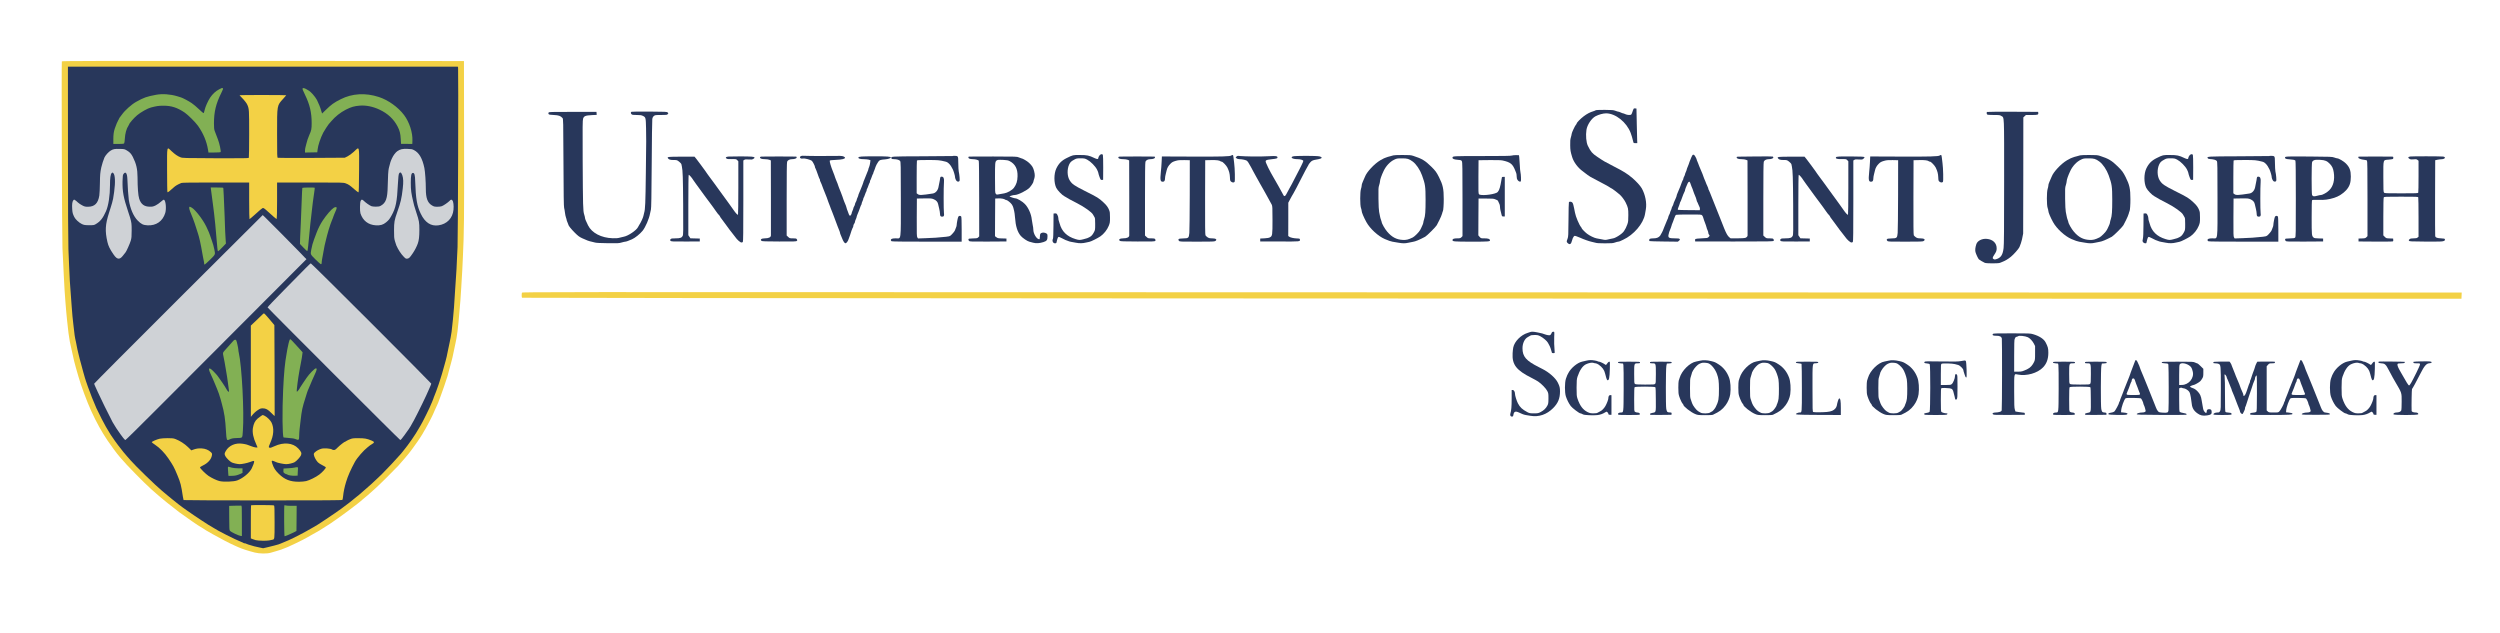 <svg xmlns="http://www.w3.org/2000/svg" version="1.0" width="6000pt" height="1520pt" viewBox="0 0 6000 1520" preserveAspectRatio="xMidYMid meet">
  <rect x="0" y="0" width="6000" height="1520" fill="#808080" stroke="none"/>
  <g transform="translate(0,1520) scale(0.1,-0.1)" stroke="none">
    <path stroke="none" d="M0 7600 l0 -7600 30000 0 30000 0 0 7600 0 7600 -30000 0 -30000 0 0 -7600z" fill="#ffffff" id="ffffff-000001"/>
    <path stroke="none" d="M11138 11815 c4 -1867 0 -2189 -29 -2795 -5 -118 -12 -251 -14 -295 -2 -44 -6 -114 -9 -155 -3 -41 -10 -163 -16 -270 -6 -107 -15 -244 -20 -305 -5 -60 -14 -166 -20 -235 -38 -457 -60 -634 -100 -805 -6 -22 -22 -98 -36 -170 -30 -147 -38 -183 -54 -240 -6 -22 -15 -56 -20 -75 -5 -19 -13 -51 -19 -70 -5 -19 -19 -71 -31 -115 -12 -44 -25 -93 -29 -110 -18 -65 -142 -424 -170 -494 -17 -41 -31 -78 -31 -82 0 -5 -10 -31 -21 -57 -12 -26 -28 -63 -36 -82 -9 -19 -31 -67 -49 -107 -19 -40 -34 -75 -34 -79 0 -11 -174 -349 -190 -369 -4 -5 -17 -27 -29 -47 -12 -21 -30 -54 -41 -73 -39 -69 -185 -282 -243 -355 -7 -8 -23 -31 -37 -50 -39 -56 -212 -260 -301 -357 -109 -117 -467 -472 -559 -553 -111 -98 -174 -154 -180 -160 -3 -3 -26 -22 -52 -43 -26 -21 -53 -43 -60 -50 -88 -86 -579 -451 -788 -588 -225 -147 -302 -193 -450 -272 -41 -22 -86 -48 -100 -57 -61 -41 -518 -260 -543 -260 -7 0 -17 -4 -22 -8 -6 -5 -30 -14 -55 -22 -25 -7 -65 -20 -90 -28 -25 -8 -58 -18 -75 -22 -16 -5 -57 -16 -90 -26 -91 -26 -265 -24 -380 5 -151 38 -305 88 -390 126 -27 13 -72 33 -100 45 -114 50 -316 155 -520 270 -156 88 -175 99 -236 141 -32 21 -61 39 -64 39 -11 0 -356 238 -500 345 -140 104 -441 346 -545 440 -25 22 -81 72 -125 110 -168 148 -619 608 -731 745 -16 19 -37 44 -47 55 -39 42 -197 255 -274 370 -145 216 -266 434 -393 710 -97 210 -253 629 -306 823 -28 102 -32 116 -64 222 -17 58 -36 128 -41 155 -6 28 -15 66 -19 85 -4 19 -13 60 -20 90 -7 30 -16 71 -20 90 -8 36 -18 83 -44 200 -18 86 -47 307 -66 510 -6 63 -15 156 -20 205 -5 50 -14 158 -20 240 -6 83 -15 209 -20 280 -5 72 -14 238 -20 370 -6 132 -13 283 -16 335 -2 52 -10 190 -15 305 -11 213 -25 4456 -15 4482 5 11 824 13 4828 11 l4823 -3 3 -1920z" fill="#f3d145" id="f3d145-000001"/>
    <path stroke="none" d="M39282 12250 c4 -190 9 -376 10 -415 l3 -70 -45 0 c-41 0 -45 2 -51 30 -21 88 -44 166 -63 215 -97 257 -362 469 -589 470 -71 0 -175 -28 -255 -70 -95 -50 -198 -204 -217 -325 -21 -133 -6 -303 34 -385 71 -143 102 -180 224 -262 164 -110 166 -112 392 -228 246 -126 321 -173 451 -281 95 -81 188 -183 226 -248 85 -150 125 -353 98 -506 -6 -38 -15 -90 -20 -115 -40 -228 -270 -497 -525 -614 -22 -10 -53 -24 -69 -32 -16 -8 -39 -14 -50 -14 -12 0 -46 -9 -76 -20 -47 -17 -79 -20 -240 -20 -139 0 -197 4 -235 16 -27 8 -70 19 -95 23 -50 10 -187 58 -265 95 -27 13 -70 29 -94 37 -43 13 -44 13 -66 -15 -12 -15 -28 -53 -35 -84 -22 -93 -54 -114 -104 -67 -31 29 -32 35 -5 105 19 52 20 79 23 460 1 223 5 411 10 418 11 19 61 14 81 -8 10 -11 21 -36 25 -57 5 -21 13 -60 20 -88 6 -27 15 -72 20 -100 16 -93 102 -296 146 -346 8 -8 14 -20 14 -25 0 -13 78 -94 129 -133 60 -47 176 -103 231 -112 25 -4 82 -15 128 -24 80 -17 85 -17 170 4 48 12 93 21 100 21 22 0 106 43 162 84 61 44 91 76 111 115 8 14 20 37 29 50 8 14 25 54 37 89 20 57 23 85 23 217 0 161 -4 179 -64 305 -27 57 -94 147 -143 191 -48 43 -188 149 -198 149 -4 0 -19 8 -33 19 -37 26 -88 54 -222 124 -157 82 -221 116 -245 130 -51 31 -102 67 -120 84 -11 10 -40 33 -65 50 -116 81 -221 220 -258 343 -40 133 -45 162 -47 283 -2 102 1 140 16 190 10 34 19 72 19 84 0 27 84 206 105 223 8 7 15 18 15 25 0 22 90 114 169 174 79 60 154 99 231 121 25 8 51 18 58 24 8 6 94 9 215 9 179 -1 208 -4 257 -22 30 -12 62 -21 70 -21 9 0 35 -9 58 -20 22 -11 47 -20 55 -20 7 0 32 -9 55 -20 41 -20 116 -27 138 -12 7 4 19 27 27 52 35 102 34 102 69 98 l33 -3 7 -345z" fill="#28375b" id="28375b-000002"/>
    <path stroke="none" d="M16024 12500 c19 -19 19 -20 1 -40 -17 -18 -30 -20 -161 -20 -137 0 -144 -1 -172 -25 -21 -17 -32 -38 -37 -68 -4 -23 -11 -512 -14 -1087 -5 -768 -10 -1057 -19 -1090 -7 -25 -16 -67 -21 -95 -21 -123 -110 -329 -179 -414 -64 -78 -182 -173 -257 -205 -76 -34 -139 -56 -158 -56 -11 0 -51 -9 -88 -20 -63 -19 -90 -20 -331 -17 -170 2 -277 7 -303 15 -22 7 -60 16 -85 21 -62 12 -131 37 -229 84 -69 32 -99 56 -176 132 -90 90 -155 172 -155 195 0 6 -9 30 -20 52 -11 23 -20 49 -20 57 0 9 -8 36 -17 61 -9 25 -20 77 -24 115 -4 39 -13 90 -20 115 -9 34 -13 312 -16 1091 -4 1005 -5 1047 -23 1066 -49 53 -89 67 -209 73 -94 4 -116 8 -125 23 -8 12 -8 22 0 35 10 16 49 17 580 17 l569 0 3 -36 3 -36 -122 -6 c-150 -8 -184 -23 -205 -84 -12 -35 -14 -194 -10 -995 6 -1112 8 -1219 36 -1305 11 -34 20 -71 20 -83 0 -22 23 -77 73 -179 90 -182 318 -301 592 -309 80 -2 126 1 170 14 33 9 78 20 100 24 102 19 297 151 335 226 8 16 22 41 31 55 36 52 93 175 100 214 4 22 13 58 19 80 25 83 31 221 40 960 11 886 10 771 5 1063 -6 262 -7 267 -79 302 -34 16 -62 20 -146 20 -82 0 -107 3 -122 17 -22 19 -24 49 -4 60 8 4 203 7 433 5 395 -3 419 -4 437 -22z" fill="#28375b" id="28375b-000003"/>
    <path stroke="none" d="M48918 12492 c7 -47 -10 -52 -158 -52 l-138 0 -31 -29 -31 -29 -1 -1384 c0 -760 -2 -1392 -3 -1403 -3 -21 -10 -57 -28 -140 -10 -49 -39 -136 -61 -185 -20 -45 -141 -181 -206 -233 -77 -62 -135 -95 -216 -127 -11 -4 -33 -13 -48 -19 -42 -16 -324 -16 -362 1 -38 17 -127 69 -141 83 -20 19 -71 129 -83 177 -11 48 -4 112 21 188 27 82 137 138 253 127 145 -14 235 -101 235 -228 0 -56 -10 -83 -63 -162 -41 -62 -42 -81 -3 -99 20 -9 35 -7 73 7 98 36 140 104 159 260 10 76 13 454 13 1590 0 1661 6 1533 -68 1582 -32 21 -44 23 -180 23 -101 0 -151 4 -159 12 -13 13 -16 50 -5 61 3 4 281 6 617 5 l611 -3 3 -23z" fill="#28375b" id="28375b-000004"/>
    <path stroke="none" d="M26469 11482 c5 -10 8 -142 8 -307 l-2 -290 -24 -3 c-13 -2 -28 1 -34 7 -12 12 -56 138 -57 162 0 9 -15 45 -32 80 -42 82 -152 193 -235 237 -57 30 -69 32 -158 32 -89 0 -101 -2 -153 -31 -72 -39 -94 -60 -120 -112 -57 -118 -51 -291 13 -389 56 -87 107 -122 353 -246 323 -162 340 -173 457 -281 69 -63 108 -116 133 -180 19 -45 22 -74 22 -180 0 -118 -2 -131 -31 -203 -37 -93 -120 -196 -199 -250 -71 -48 -226 -125 -265 -132 -16 -3 -50 -10 -75 -16 -84 -21 -162 -23 -250 -5 -47 10 -101 20 -120 22 -19 3 -54 13 -77 24 -24 10 -47 19 -52 19 -4 0 -41 18 -82 41 -52 28 -78 38 -89 31 -8 -5 -21 -35 -29 -68 -7 -32 -15 -65 -17 -71 -2 -7 -17 -13 -33 -13 -50 0 -77 61 -50 111 6 13 11 129 12 312 l2 292 35 3 c32 3 38 -1 58 -36 12 -22 22 -56 22 -75 0 -20 4 -46 9 -59 5 -13 14 -43 21 -68 51 -194 175 -316 385 -379 83 -25 101 -25 180 -5 101 26 109 29 150 51 50 26 74 53 111 122 27 51 28 58 28 195 0 121 -2 145 -19 169 -10 16 -26 43 -35 60 -28 54 -210 183 -375 267 -164 84 -242 126 -265 144 -8 7 -28 18 -45 26 -54 27 -165 141 -194 200 -60 120 -60 339 0 465 59 123 129 193 254 254 150 73 142 71 311 71 171 0 221 -10 351 -73 66 -32 93 -31 93 4 0 12 11 37 26 56 28 37 67 44 83 15z" fill="#28375b" id="28375b-000005"/>
    <path stroke="none" d="M52629 11482 c5 -10 8 -142 8 -307 l-2 -290 -24 -3 c-13 -2 -28 1 -34 7 -12 12 -56 138 -57 162 0 9 -15 45 -32 80 -42 82 -152 193 -235 237 -57 30 -69 32 -158 32 -89 0 -101 -2 -153 -31 -72 -39 -94 -60 -120 -112 -57 -118 -51 -291 13 -389 56 -87 107 -122 353 -246 323 -162 340 -173 457 -281 69 -63 108 -116 133 -180 19 -45 22 -74 22 -180 0 -118 -2 -131 -31 -203 -37 -93 -120 -196 -199 -250 -71 -48 -226 -125 -265 -132 -16 -3 -50 -10 -75 -16 -84 -21 -162 -23 -250 -5 -47 10 -101 20 -120 22 -19 3 -54 13 -77 24 -24 10 -47 19 -52 19 -4 0 -41 18 -82 41 -52 28 -78 38 -89 31 -8 -5 -21 -35 -29 -68 -7 -32 -15 -65 -17 -72 -7 -24 -67 -10 -83 19 -13 23 -13 35 -2 80 9 36 13 146 14 329 l2 275 35 3 c32 3 38 -1 58 -36 12 -22 22 -56 22 -75 0 -20 4 -46 9 -59 5 -13 14 -43 21 -68 51 -194 175 -316 385 -379 83 -25 101 -25 180 -5 101 26 109 29 150 51 50 26 74 53 111 122 27 51 28 58 28 195 0 121 -2 145 -19 169 -10 16 -26 43 -35 60 -28 54 -210 183 -375 267 -164 84 -242 126 -265 144 -8 7 -28 18 -45 26 -54 27 -165 141 -194 200 -60 120 -60 339 0 465 59 123 129 193 254 254 150 73 142 71 311 71 171 0 221 -10 351 -73 66 -32 93 -31 93 4 0 12 11 37 26 56 28 37 67 44 83 15z" fill="#28375b" id="28375b-000007"/>
    <path stroke="none" d="M40692 11435 c15 -28 28 -56 28 -63 0 -7 9 -32 20 -54 11 -23 20 -45 20 -50 0 -5 8 -27 19 -51 10 -23 28 -67 41 -97 13 -30 31 -74 41 -97 11 -24 19 -47 19 -53 0 -5 10 -31 21 -57 12 -27 25 -57 29 -68 17 -47 28 -73 48 -115 12 -25 22 -52 22 -60 0 -9 4 -20 9 -25 5 -6 18 -35 29 -65 25 -69 156 -396 188 -472 14 -32 35 -86 48 -120 23 -61 65 -167 108 -273 47 -115 82 -177 116 -205 l37 -30 162 0 c89 0 174 5 188 10 34 13 55 34 57 57 0 10 0 420 0 910 l-2 893 -36 15 c-21 8 -66 15 -105 15 -77 0 -119 15 -119 42 0 13 8 18 30 18 17 0 208 2 425 5 218 2 402 2 410 -2 8 -3 15 -13 15 -24 0 -21 -52 -39 -111 -39 -58 0 -105 -25 -118 -61 -8 -23 -11 -291 -11 -902 l0 -870 36 -33 c34 -33 39 -34 114 -34 70 0 81 -3 94 -22 14 -19 14 -24 1 -38 -14 -15 -98 -16 -947 -16 l-933 1 -3 24 c-2 13 1 28 8 35 6 6 66 13 150 16 129 5 140 7 164 29 30 28 32 43 11 61 -8 7 -15 25 -15 39 0 15 -9 46 -20 69 -11 22 -20 47 -20 55 0 8 -9 36 -19 63 -35 91 -59 159 -65 185 -3 15 -14 36 -24 49 -17 21 -20 22 -309 22 -161 0 -301 -3 -312 -7 -11 -3 -23 -16 -26 -28 -4 -12 -15 -41 -26 -64 -10 -24 -19 -48 -19 -53 0 -6 -9 -30 -20 -52 -11 -23 -20 -48 -20 -55 0 -7 -8 -32 -18 -56 -34 -77 -55 -142 -60 -181 -7 -63 18 -76 149 -76 86 0 109 -3 120 -16 11 -14 10 -20 -14 -40 l-28 -24 -333 4 c-183 2 -339 6 -345 10 -18 11 -13 44 8 56 11 5 50 10 88 10 72 0 120 19 156 63 17 21 77 139 77 151 0 3 8 25 19 49 19 45 57 136 73 177 6 14 14 33 19 42 5 10 9 24 9 33 0 8 9 30 20 50 11 20 20 41 20 48 0 7 9 32 20 55 11 22 20 48 20 56 0 9 9 30 20 48 11 18 20 39 20 46 0 11 13 45 61 150 10 23 19 49 19 57 0 8 9 34 19 57 31 70 49 111 64 153 8 22 25 67 37 100 12 33 26 64 31 69 5 6 9 18 9 28 0 9 9 33 20 53 11 20 20 42 20 51 0 8 9 34 20 56 11 23 20 48 20 55 0 7 4 21 9 31 10 19 22 50 40 100 6 17 16 47 22 65 26 71 63 152 73 159 22 15 42 2 68 -47z" fill="#28375b" id="28375b-000006"/>
    <path stroke="none" d="M29604 11418 c3 -35 10 -94 16 -133 17 -121 24 -433 10 -450 -17 -21 -53 -19 -83 5 -23 19 -26 28 -29 108 -4 86 -19 142 -60 229 -24 50 -113 143 -137 143 -10 0 -21 4 -26 8 -28 24 -98 33 -230 30 l-140 -3 -3 -890 c-2 -665 1 -896 9 -912 7 -12 29 -34 50 -48 32 -20 51 -25 104 -25 98 0 134 -28 83 -64 -19 -14 -78 -16 -439 -16 -407 0 -416 0 -435 21 -14 15 -16 24 -8 37 9 14 30 18 111 20 128 3 135 9 147 131 4 47 9 460 10 916 l1 830 -133 3 c-114 2 -144 -1 -210 -20 -63 -19 -85 -31 -122 -68 -48 -47 -79 -102 -91 -160 -4 -19 -14 -61 -23 -93 -9 -32 -16 -77 -16 -101 0 -45 -15 -73 -40 -76 -71 -9 -81 28 -60 230 7 63 16 174 19 245 l6 130 725 -3 c702 -3 919 3 943 27 6 6 19 11 28 11 13 0 18 -13 23 -62z" fill="#28375b" id="28375b-000008"/>
    <path stroke="none" d="M33919 11459 c207 -67 284 -113 429 -256 103 -101 128 -136 186 -251 95 -187 116 -283 116 -532 1 -121 -10 -272 -20 -285 -4 -5 -14 -35 -21 -65 -8 -30 -36 -98 -63 -150 -26 -52 -55 -108 -64 -125 -19 -38 -239 -257 -278 -277 -146 -77 -231 -112 -294 -122 -19 -3 -66 -12 -105 -21 -88 -19 -137 -19 -250 1 -49 9 -110 19 -135 23 -45 8 -90 24 -185 64 -158 68 -356 249 -442 407 -63 115 -113 233 -113 269 0 14 -8 46 -17 71 -24 65 -24 383 0 455 9 28 17 62 17 77 0 15 5 40 11 55 6 15 15 37 19 48 4 11 16 38 26 60 10 22 21 47 24 55 39 110 223 308 367 393 44 26 83 47 87 47 3 0 25 8 49 19 23 10 69 24 102 31 33 7 67 17 75 21 8 5 104 9 214 9 176 0 206 -2 265 -21z" fill="#28375b" id="28375b-000009"/>
    <path stroke="none" d="M36462 11425 c4 -27 10 -111 13 -185 3 -74 10 -153 16 -175 12 -51 18 -200 9 -215 -13 -21 -54 -6 -77 29 -17 25 -23 48 -23 87 0 29 -5 66 -11 81 -6 15 -15 37 -19 48 -64 169 -116 212 -310 254 -37 8 -140 11 -315 9 l-260 -3 -3 -399 c-2 -361 -1 -401 14 -418 36 -39 315 -15 423 36 44 21 71 78 96 203 13 65 25 132 27 148 3 27 6 30 38 30 l35 0 0 -475 0 -475 -34 0 c-33 0 -34 2 -47 55 -7 30 -18 74 -24 98 -5 23 -10 58 -10 77 0 19 -5 47 -11 62 -32 77 -42 95 -57 100 -9 3 -33 13 -52 22 -28 13 -69 16 -215 16 l-180 0 -3 -442 -2 -442 31 -36 c31 -34 32 -35 109 -35 86 0 127 -11 137 -36 16 -42 -9 -44 -446 -44 -428 1 -451 3 -451 40 0 27 35 39 111 40 69 0 79 3 103 26 l26 27 0 884 c0 756 -2 888 -15 912 -13 27 -19 29 -102 36 -86 7 -123 22 -123 50 0 40 7 40 714 40 498 0 689 3 711 12 17 6 62 11 100 10 l70 -2 7 -50z" fill="#28375b" id="28375b-000010"/>
    <path stroke="none" d="M46604 11418 c3 -35 10 -94 16 -133 17 -121 24 -433 10 -450 -17 -21 -53 -19 -83 5 -23 19 -26 28 -29 108 -4 86 -19 142 -60 229 -24 50 -113 143 -137 143 -10 0 -21 4 -26 8 -28 24 -98 33 -230 30 l-140 -3 -3 -890 c-2 -665 1 -896 9 -912 7 -12 29 -34 50 -48 32 -20 51 -25 104 -25 98 0 134 -28 83 -64 -19 -14 -78 -16 -439 -16 -407 0 -416 0 -435 21 -14 15 -16 24 -8 37 9 14 30 18 111 20 128 3 135 9 147 131 4 47 9 460 10 916 l1 830 -133 3 c-114 2 -144 -1 -210 -20 -63 -19 -85 -31 -122 -68 -48 -47 -79 -102 -91 -160 -4 -19 -14 -61 -23 -93 -9 -32 -16 -77 -16 -101 0 -45 -15 -73 -40 -76 -71 -9 -81 28 -60 230 7 63 16 174 19 245 l6 130 725 -3 c702 -3 919 3 943 27 6 6 19 11 28 11 13 0 18 -13 23 -62z" fill="#28375b" id="28375b-000011"/>
    <path stroke="none" d="M50399 11459 c207 -67 284 -113 429 -256 103 -101 128 -136 186 -251 95 -187 116 -283 116 -532 1 -121 -10 -272 -20 -285 -4 -5 -14 -35 -21 -65 -8 -30 -36 -98 -63 -150 -26 -52 -55 -108 -64 -125 -19 -38 -239 -257 -278 -277 -146 -77 -231 -112 -294 -122 -19 -3 -66 -12 -105 -21 -88 -19 -137 -19 -250 1 -49 9 -110 19 -135 23 -45 8 -90 24 -185 64 -158 68 -356 249 -442 407 -63 115 -113 233 -113 269 0 14 -8 46 -17 71 -24 65 -24 383 0 455 9 28 17 62 17 77 0 15 5 40 11 55 6 15 15 37 19 48 4 11 16 38 26 60 10 22 21 47 24 55 39 110 223 308 367 393 44 26 83 47 87 47 3 0 25 8 49 19 23 10 69 24 102 31 33 7 67 17 75 21 8 5 104 9 214 9 176 0 206 -2 265 -21z" fill="#28375b" id="28375b-000012"/>
    <path stroke="none" d="M19895 11457 c271 5 315 3 348 -11 20 -9 37 -22 37 -30 0 -30 -66 -46 -216 -53 -97 -4 -147 -10 -150 -18 -8 -19 31 -151 76 -260 27 -67 50 -129 50 -136 0 -5 8 -28 19 -52 29 -65 61 -149 61 -158 0 -5 8 -28 19 -52 10 -23 29 -69 41 -102 12 -33 30 -82 41 -109 10 -27 19 -53 19 -57 0 -5 8 -28 19 -52 34 -76 61 -149 61 -163 0 -8 9 -33 19 -57 11 -23 22 -53 25 -67 3 -14 12 -34 21 -45 15 -20 15 -20 35 4 11 13 20 32 20 43 0 10 9 38 20 60 11 23 20 49 20 57 0 9 9 31 20 49 11 18 20 41 20 52 0 11 9 34 20 52 11 18 20 40 20 49 0 8 9 34 20 57 11 22 20 48 20 56 0 8 9 31 19 53 11 21 29 65 41 98 12 33 30 79 41 103 10 23 19 48 19 55 0 7 9 32 20 55 11 22 20 45 20 50 0 4 9 27 20 50 11 22 20 45 20 50 0 4 9 27 20 50 11 22 20 48 20 56 0 8 8 34 19 58 10 24 22 71 25 103 l7 60 -40 13 c-22 6 -77 12 -120 12 -87 0 -134 14 -129 39 5 25 66 29 398 29 287 1 380 -6 380 -28 0 -17 -64 -38 -130 -44 -127 -11 -139 -15 -172 -60 -16 -22 -34 -52 -40 -66 -5 -14 -16 -38 -24 -54 -8 -16 -14 -34 -14 -41 0 -6 -9 -30 -20 -53 -11 -22 -20 -47 -20 -55 0 -7 -4 -17 -9 -22 -5 -6 -19 -39 -31 -75 -12 -36 -26 -69 -31 -75 -5 -5 -9 -18 -9 -30 0 -12 -4 -25 -9 -31 -5 -5 -19 -38 -31 -74 -12 -36 -26 -69 -31 -74 -5 -6 -9 -19 -9 -31 0 -12 -4 -25 -9 -30 -5 -6 -19 -39 -31 -75 -12 -36 -26 -69 -31 -74 -5 -6 -9 -17 -9 -26 0 -9 -9 -35 -20 -58 -11 -22 -20 -49 -20 -60 0 -10 -4 -22 -9 -27 -5 -6 -16 -30 -24 -55 -21 -63 -46 -128 -68 -177 -10 -24 -19 -50 -19 -58 0 -9 -9 -35 -20 -57 -11 -23 -20 -51 -20 -62 0 -12 -9 -32 -20 -46 -11 -14 -20 -36 -20 -51 0 -14 -4 -29 -9 -35 -10 -10 -61 -147 -68 -184 -3 -14 -9 -29 -13 -35 -3 -5 -12 -30 -20 -55 -18 -62 -57 -112 -82 -108 -20 3 -53 53 -77 118 -7 19 -22 54 -32 77 -11 24 -19 49 -19 58 0 8 -9 34 -19 57 -11 24 -29 69 -40 101 -52 142 -64 175 -81 217 -10 25 -28 72 -40 105 -12 33 -30 79 -41 103 -10 23 -19 47 -19 53 0 5 -9 29 -20 51 -11 23 -20 47 -20 52 0 10 -66 184 -95 251 -8 17 -20 48 -28 70 -8 22 -25 67 -37 100 -12 33 -26 64 -31 70 -5 5 -9 18 -9 30 0 12 -4 25 -9 31 -5 5 -16 29 -24 54 -41 118 -70 196 -78 205 -5 5 -9 17 -9 27 0 25 -54 129 -76 149 -31 26 -175 63 -210 55 -55 -14 -98 22 -61 52 20 16 42 17 211 10 88 -3 301 -4 471 -1z" fill="#28375b" id="28375b-000015"/>
    <path stroke="none" d="M22983 11443 c12 -15 16 -46 16 -163 1 -80 5 -165 10 -190 19 -86 29 -214 20 -232 -12 -23 -52 -23 -71 0 -21 25 -38 69 -38 99 0 27 -35 144 -53 178 -41 77 -52 96 -71 116 -39 43 -64 61 -103 70 -144 36 -172 39 -424 39 -225 0 -258 -2 -263 -16 -3 -9 -6 -188 -6 -399 l0 -384 26 -20 c37 -29 92 -27 361 15 64 10 118 69 135 147 22 101 28 134 34 172 11 83 12 85 44 85 46 0 63 -43 55 -134 -10 -103 -10 -681 0 -743 9 -61 -3 -83 -44 -83 -38 0 -51 17 -51 68 0 24 -9 81 -20 126 -11 44 -22 92 -25 106 -10 52 -44 91 -101 116 -53 23 -63 24 -232 22 l-177 -3 -3 -454 c-2 -405 0 -457 14 -479 l16 -25 192 7 c175 5 281 13 486 34 56 5 84 13 105 30 35 27 105 112 105 128 0 5 9 29 20 52 11 22 20 54 20 69 1 45 26 177 39 201 15 28 56 29 71 3 6 -12 10 -129 10 -310 l0 -291 -831 0 c-553 0 -837 3 -850 10 -10 6 -19 18 -19 27 0 30 32 42 117 43 136 0 123 -101 123 947 0 826 -2 890 -18 910 -21 26 -79 43 -149 43 -43 0 -53 3 -58 20 -15 47 -29 46 737 49 397 1 724 4 727 6 2 3 28 5 56 5 37 0 57 -5 68 -17z" fill="#28375b" id="28375b-000016"/>
    <path stroke="none" d="M30065 11444 c127 -1 302 1 390 7 169 10 205 4 205 -32 0 -20 -26 -28 -130 -39 -157 -18 -169 -25 -144 -91 17 -46 76 -166 114 -234 13 -22 34 -60 48 -85 14 -25 76 -134 139 -243 62 -109 113 -202 113 -206 0 -5 7 -14 15 -21 22 -18 38 -1 86 94 23 44 45 86 49 91 9 11 80 145 169 320 31 61 62 120 69 133 7 12 16 30 20 40 5 9 13 26 19 37 36 73 53 112 53 122 0 21 -69 43 -138 43 -118 0 -184 38 -114 66 42 18 584 18 642 0 76 -22 64 -50 -30 -67 -25 -4 -66 -12 -91 -17 -26 -5 -59 -18 -74 -31 -27 -21 -75 -83 -75 -96 0 -4 -9 -20 -20 -35 -11 -16 -74 -134 -139 -262 -115 -227 -156 -304 -199 -380 -12 -21 -32 -55 -44 -75 -11 -21 -34 -63 -50 -93 l-29 -55 0 -399 -1 -400 23 -17 c29 -21 107 -39 189 -42 59 -2 65 -4 68 -25 7 -50 15 -50 -486 -48 l-467 1 0 35 0 35 100 5 c67 4 111 11 132 23 60 32 63 52 63 419 0 299 -2 332 -18 366 -21 42 -65 122 -127 232 -23 41 -53 95 -67 120 -23 42 -33 59 -88 155 -32 57 -54 96 -92 165 -20 36 -48 88 -63 115 -15 28 -44 82 -64 120 -51 97 -83 143 -106 153 -37 17 -115 32 -164 32 -33 0 -56 6 -72 19 l-24 19 20 22 c18 21 26 22 90 15 39 -4 174 -9 300 -11z" fill="#28375b" id="28375b-000019"/>
    <path stroke="none" d="M54583 11443 c12 -15 16 -46 16 -163 1 -80 5 -165 10 -190 19 -86 29 -214 20 -232 -12 -23 -52 -23 -71 0 -21 25 -38 69 -38 99 0 27 -35 144 -53 178 -41 77 -52 96 -71 116 -39 43 -64 61 -103 70 -144 36 -172 39 -424 39 -225 0 -258 -2 -263 -16 -3 -9 -6 -188 -6 -399 l0 -384 26 -20 c37 -29 92 -27 361 15 64 10 118 69 135 147 22 101 28 134 34 172 11 83 12 85 44 85 46 0 63 -43 55 -134 -10 -103 -10 -681 0 -743 9 -61 -3 -83 -44 -83 -38 0 -51 17 -51 68 0 24 -9 81 -20 126 -11 44 -22 92 -25 106 -10 52 -44 91 -101 116 -53 23 -63 24 -232 22 l-177 -3 -3 -454 c-2 -405 0 -457 14 -479 l16 -25 192 7 c175 5 281 13 486 34 56 5 84 13 105 30 35 27 105 112 105 128 0 5 9 29 20 52 11 22 20 54 20 69 1 45 26 177 39 201 15 28 56 29 71 3 6 -12 10 -129 10 -310 l0 -291 -831 0 c-553 0 -837 3 -850 10 -10 6 -19 18 -19 27 0 30 32 42 117 43 136 0 123 -100 123 944 0 791 -2 889 -16 911 -16 25 -77 43 -163 48 -30 1 -47 8 -55 20 -26 43 -17 43 745 46 398 1 725 4 728 6 2 3 28 5 56 5 37 0 57 -5 68 -17z" fill="#28375b" id="28375b-000021"/>
    <path stroke="none" d="M18035 11441 c81 -7 95 -25 44 -55 -27 -16 -44 -18 -111 -13 -63 5 -84 3 -104 -9 l-24 -16 0 -972 c0 -743 -3 -975 -12 -984 -7 -7 -22 -12 -34 -12 -27 0 -105 68 -146 129 -18 25 -53 71 -78 101 -26 30 -80 102 -121 160 -40 58 -95 132 -121 164 -27 33 -48 65 -48 71 0 6 -12 22 -26 36 -15 13 -46 53 -70 89 -24 36 -64 92 -89 125 -99 130 -137 181 -158 212 -12 17 -35 49 -52 71 -16 22 -55 74 -85 117 -30 43 -75 105 -100 137 -25 33 -53 74 -64 91 -30 52 -97 127 -107 121 -5 -3 -9 -307 -9 -727 l0 -722 25 -37 25 -37 113 -3 112 -3 0 -35 0 -35 -342 -1 c-323 -1 -343 0 -359 17 -16 18 -16 20 1 39 16 17 31 20 117 20 112 0 149 13 173 60 14 26 15 114 11 743 -4 642 -10 829 -31 922 -3 17 -8 40 -11 52 -2 13 -27 41 -55 63 -50 39 -53 40 -131 40 -80 0 -113 10 -135 39 -28 38 -4 41 323 41 l313 0 48 -59 c26 -33 73 -94 103 -137 30 -43 76 -105 101 -138 25 -34 50 -70 56 -81 6 -11 33 -48 60 -82 26 -34 73 -97 103 -139 103 -144 150 -209 198 -273 26 -35 59 -80 73 -100 14 -20 54 -74 88 -121 34 -47 80 -112 103 -145 50 -74 98 -126 110 -119 4 3 8 293 8 644 l0 639 -25 27 c-25 27 -28 27 -133 26 -80 -2 -112 2 -126 13 -32 25 -13 44 51 48 99 6 474 5 548 -2z" fill="#28375b" id="28375b-000013"/>
    <path stroke="none" d="M19108 11442 c6 -1 12 -11 12 -22 0 -22 -50 -40 -111 -40 -58 0 -105 -25 -118 -61 -8 -23 -11 -291 -11 -902 l0 -870 36 -33 c34 -33 39 -34 114 -34 70 0 81 -3 94 -22 14 -20 14 -24 0 -39 -13 -15 -53 -16 -423 -15 -330 1 -411 4 -424 15 -40 33 -3 60 80 61 89 0 141 24 145 67 0 10 0 420 0 910 l-2 893 -36 15 c-21 8 -66 15 -105 15 -77 0 -119 15 -119 41 0 13 9 19 33 21 36 3 815 4 835 0z" fill="#28375b" id="28375b-000014"/>
    <path stroke="none" d="M24453 11422 c27 -12 54 -22 60 -22 27 0 141 -67 185 -109 76 -73 98 -109 122 -203 22 -90 20 -135 -11 -216 -5 -13 -9 -30 -9 -38 0 -15 -46 -88 -85 -132 -57 -68 -284 -182 -360 -182 -18 0 -47 -5 -66 -11 -19 -6 -40 -13 -48 -15 -8 -3 -12 -7 -9 -10 11 -10 113 -44 135 -44 44 0 167 -72 228 -134 84 -84 156 -245 168 -376 3 -30 13 -86 21 -125 9 -38 16 -91 16 -117 0 -94 74 -220 135 -230 18 -3 20 3 23 64 3 59 6 68 29 83 30 20 90 16 128 -9 22 -14 25 -24 25 -72 0 -84 -17 -108 -97 -134 -95 -30 -175 -35 -248 -15 -33 9 -75 20 -93 25 -48 12 -157 86 -202 137 -81 93 -125 233 -140 448 -5 61 -13 128 -20 150 -6 22 -15 57 -19 77 -5 21 -20 56 -35 78 -28 43 -111 109 -136 110 -9 0 -20 4 -25 8 -23 20 -95 33 -165 30 l-75 -3 -3 -452 -2 -452 33 -25 c30 -23 44 -26 137 -28 l105 -3 0 -35 0 -35 -439 -3 c-402 -2 -441 -1 -458 15 -10 9 -18 26 -16 37 3 19 11 21 109 24 96 2 108 5 128 26 l22 23 -1 904 c0 558 -4 907 -10 913 -19 19 -86 36 -142 36 -31 0 -69 5 -83 12 -28 13 -34 45 -8 50 9 2 271 3 582 2 557 -1 567 -1 614 -22z" fill="#28375b" id="28375b-000017"/>
    <path stroke="none" d="M27708 11442 c6 -1 12 -11 12 -22 0 -22 -50 -40 -111 -40 -58 0 -105 -25 -118 -61 -8 -23 -11 -291 -11 -902 l0 -870 36 -33 c34 -33 39 -34 114 -34 70 0 81 -3 94 -22 14 -20 14 -24 0 -39 -13 -15 -53 -16 -423 -15 -330 1 -411 4 -424 15 -40 33 -3 60 80 61 89 0 141 24 145 67 0 10 0 420 0 910 l-2 893 -36 15 c-21 8 -66 15 -105 15 -77 0 -119 15 -119 41 0 13 9 19 33 21 36 3 815 4 835 0z" fill="#28375b" id="28375b-000018"/>
    <path stroke="none" d="M44743 11431 c9 -10 6 -18 -18 -38 -28 -24 -33 -25 -113 -20 -67 5 -89 3 -108 -10 l-24 -15 0 -972 c0 -743 -3 -975 -12 -984 -7 -7 -22 -12 -34 -12 -27 0 -105 68 -146 129 -18 25 -53 71 -78 101 -26 30 -80 102 -121 160 -40 58 -95 132 -121 164 -27 33 -48 65 -48 71 0 6 -12 22 -26 36 -15 13 -46 53 -70 89 -24 36 -64 92 -89 125 -99 130 -137 181 -158 212 -12 17 -35 49 -52 71 -16 22 -55 74 -85 117 -30 43 -75 105 -100 137 -25 33 -53 74 -64 91 -30 52 -97 127 -107 121 -5 -3 -9 -307 -9 -727 l0 -722 25 -37 25 -37 113 -3 112 -3 0 -35 0 -35 -342 -1 c-323 -1 -343 0 -359 17 -16 18 -16 20 1 39 16 17 31 20 117 20 112 0 149 13 173 60 14 26 15 114 11 743 -4 642 -10 829 -31 922 -3 17 -8 40 -11 52 -2 13 -27 41 -55 63 -50 39 -53 40 -131 40 -80 0 -113 10 -135 39 -28 38 -4 41 323 41 l313 0 48 -59 c26 -33 73 -94 103 -137 30 -43 76 -105 101 -138 25 -34 50 -70 56 -81 6 -11 33 -48 60 -82 26 -34 73 -97 103 -139 103 -144 150 -209 198 -273 26 -35 59 -80 73 -100 14 -20 54 -74 88 -121 34 -47 80 -112 103 -145 50 -74 98 -126 110 -119 4 3 8 293 8 644 l0 639 -25 27 c-25 27 -28 27 -133 26 -112 -2 -151 10 -139 42 8 21 70 24 395 21 200 -1 276 -5 285 -14z" fill="#28375b" id="28375b-000020"/>
    <path stroke="none" d="M56021 11420 c30 -11 62 -20 72 -20 37 0 155 -70 208 -123 89 -89 119 -169 119 -315 0 -149 -29 -234 -112 -327 -74 -81 -183 -151 -288 -183 -136 -42 -233 -55 -376 -49 -96 3 -146 1 -153 -6 -8 -8 -11 -137 -11 -419 0 -432 1 -438 47 -480 15 -14 42 -18 123 -20 l105 -3 0 -35 0 -35 -439 -3 c-402 -2 -441 -1 -458 15 -10 9 -18 26 -16 37 3 20 11 21 114 24 93 2 114 6 128 21 15 17 17 95 16 926 0 610 -3 912 -10 920 -14 17 -58 26 -150 32 -79 5 -100 14 -100 44 0 26 52 27 636 22 457 -3 495 -5 545 -23z" fill="#28375b" id="28375b-000022"/>
    <path stroke="none" d="M57428 11441 c15 -1 16 -47 1 -57 -7 -4 -53 -11 -103 -15 -136 -13 -126 20 -126 -412 0 -321 2 -362 17 -379 15 -17 41 -18 415 -18 370 0 399 1 406 18 4 9 7 185 7 390 l0 374 -25 20 c-22 18 -34 20 -93 14 -55 -5 -74 -3 -98 11 -45 27 -38 50 19 57 55 8 729 6 785 -1 76 -10 49 -61 -33 -64 -25 0 -70 -6 -100 -12 l-55 -12 -3 -900 c-1 -495 0 -910 3 -922 8 -35 42 -48 140 -53 84 -5 90 -6 93 -28 3 -18 -4 -26 -32 -37 -30 -13 -99 -15 -427 -13 -364 3 -393 4 -403 21 -9 15 -6 21 14 37 19 15 41 20 96 20 56 0 77 4 95 19 l24 19 0 464 c0 254 -3 471 -7 481 -7 16 -36 17 -412 17 -390 0 -406 -1 -416 -19 -6 -13 -10 -177 -10 -465 l0 -445 35 -35 c33 -34 38 -35 117 -38 l83 -3 3 -32 c3 -27 -1 -33 -20 -38 -13 -3 -201 -4 -418 -3 l-395 3 0 35 0 35 82 3 c72 2 84 6 107 29 l26 26 0 902 c0 719 -3 905 -13 913 -7 6 -37 14 -67 17 -79 9 -140 33 -140 54 0 10 2 20 5 22 3 4 780 4 823 0z" fill="#28375b" id="28375b-000023"/>
    <path stroke="none" d="M49003 8180 l10078 0 -3 -75 -3 -75 -2940 0 c-18313 0 -43601 15 -43607 24 -10 14 -10 99 -1 122 6 16 655 17 13202 11 7258 -4 17731 -7 23274 -7z" fill="#f3d145" id="f3d145-000003"/>
    <path stroke="none" d="M36890 7224 c123 -25 143 -30 180 -46 20 -8 56 -18 82 -22 41 -6 50 -4 65 14 10 11 20 30 23 43 7 25 54 37 62 15 3 -7 3 -58 -1 -113 -5 -84 0 -240 11 -360 3 -28 1 -30 -32 -30 -32 0 -35 3 -41 35 -9 44 -40 129 -60 161 -8 13 -21 37 -29 53 -21 41 -108 116 -178 154 -54 28 -70 32 -142 32 -59 0 -88 -5 -106 -17 -14 -9 -40 -24 -57 -33 -76 -41 -127 -148 -127 -269 0 -199 87 -299 390 -451 11 -5 30 -15 43 -22 12 -6 30 -15 41 -21 164 -81 322 -221 375 -332 44 -90 51 -120 51 -211 0 -168 -47 -280 -165 -399 -155 -155 -340 -218 -545 -184 -36 6 -85 14 -110 18 -25 4 -63 15 -85 25 -22 10 -59 26 -83 37 -84 38 -118 22 -131 -61 -5 -28 -11 -36 -31 -38 -35 -4 -54 29 -41 71 23 78 31 167 31 360 l0 207 25 0 c30 0 55 -43 55 -95 0 -39 39 -164 69 -223 50 -97 105 -148 227 -213 51 -27 65 -29 158 -29 94 0 106 2 161 31 75 38 127 88 161 153 24 46 26 61 27 172 0 113 -1 126 -27 178 -30 61 -139 175 -222 230 -27 18 -94 55 -149 83 -376 188 -478 321 -462 598 3 50 10 110 15 135 30 146 184 302 347 351 22 6 49 15 60 20 31 12 84 10 165 -7z" fill="#28375b" id="28375b-000024"/>
    <path stroke="none" d="M48795 7179 c148 -43 255 -113 298 -193 57 -109 67 -145 67 -253 0 -149 -41 -261 -128 -351 -134 -139 -396 -213 -605 -171 -93 19 -87 45 -87 -403 0 -325 3 -397 16 -437 l15 -47 72 -12 c40 -7 90 -13 112 -15 35 -2 40 -5 40 -27 l0 -25 -370 -3 c-306 -2 -374 0 -390 12 -32 23 -3 46 59 46 28 0 71 6 96 14 37 11 46 18 51 42 9 38 11 1667 3 1717 -9 49 -51 71 -140 69 -70 -1 -97 15 -74 43 11 13 74 15 453 15 417 0 445 -1 512 -21z" fill="#28375b" id="28375b-000025"/>
    <path stroke="none" d="M38269 6549 c36 -6 70 -15 76 -20 5 -5 20 -9 33 -9 22 0 119 -47 151 -73 14 -12 22 -5 61 52 8 11 23 21 33 21 17 0 18 -10 13 -172 -6 -226 -20 -287 -61 -272 -10 4 -37 85 -54 164 -17 80 -69 150 -154 209 -25 17 -57 31 -71 31 -13 0 -37 5 -53 11 -34 13 -116 -2 -181 -34 -80 -39 -151 -144 -202 -298 -18 -58 -21 -89 -22 -262 0 -178 2 -204 22 -265 57 -169 130 -267 242 -322 54 -26 74 -30 141 -30 60 0 85 4 105 18 15 10 41 24 58 31 37 15 92 71 123 125 35 61 71 157 71 187 0 49 20 80 49 77 l26 -3 0 -235 0 -235 -35 0 c-28 0 -36 4 -38 21 -2 12 -12 30 -23 40 -19 17 -22 17 -47 2 -66 -41 -123 -61 -197 -70 -90 -11 -308 -2 -339 15 -46 23 -56 27 -68 27 -28 1 -194 127 -230 175 -46 61 -91 150 -118 234 -29 94 -29 325 1 420 12 36 26 75 32 86 6 11 17 34 26 50 61 121 216 250 331 276 19 4 62 14 95 22 77 18 123 20 204 6z" fill="#28375b" id="28375b-000026"/>
    <path stroke="none" d="M41066 6534 c88 -21 104 -29 186 -82 113 -74 193 -176 245 -312 35 -89 47 -262 29 -400 -12 -88 -56 -192 -113 -267 -80 -105 -144 -153 -302 -227 -15 -7 -87 -11 -195 -10 -162 1 -174 3 -235 29 -104 43 -281 183 -281 221 0 6 -6 17 -14 23 -19 16 -60 102 -85 180 -17 53 -21 90 -21 207 0 79 4 153 9 166 5 13 15 43 22 68 50 175 246 369 399 394 19 3 62 12 95 20 71 17 165 14 261 -10z" fill="#28375b" id="28375b-000027"/>
    <path stroke="none" d="M42500 6535 c92 -21 108 -28 192 -83 113 -74 193 -176 245 -312 35 -89 47 -262 29 -400 -12 -88 -56 -192 -113 -267 -80 -105 -144 -153 -302 -227 -15 -7 -87 -11 -195 -10 -162 1 -174 3 -235 29 -104 43 -281 183 -281 221 0 6 -6 17 -14 23 -19 16 -60 102 -85 180 -17 53 -21 90 -21 207 0 79 4 153 9 166 5 13 15 43 22 68 50 175 246 369 399 394 19 3 62 12 95 20 71 17 153 14 255 -9z" fill="#28375b" id="28375b-000028"/>
    <path stroke="none" d="M45580 6535 c92 -21 108 -28 192 -83 113 -74 193 -176 245 -312 35 -89 47 -262 29 -400 -12 -88 -56 -192 -113 -267 -80 -105 -144 -153 -302 -227 -15 -7 -87 -11 -195 -10 -162 1 -174 3 -235 29 -104 43 -281 183 -281 221 0 6 -6 17 -14 23 -19 16 -60 102 -85 180 -17 53 -21 90 -21 207 0 79 4 153 9 166 5 13 15 43 22 68 50 175 246 369 399 394 19 3 62 12 95 20 71 17 153 14 255 -9z" fill="#28375b" id="28375b-000029"/>
    <path stroke="none" d="M51298 6518 c33 -67 62 -137 62 -148 0 -5 9 -29 19 -52 32 -71 49 -111 64 -153 14 -39 76 -190 102 -250 7 -16 25 -61 40 -100 15 -38 33 -83 40 -100 7 -16 25 -61 40 -100 15 -38 33 -83 40 -100 7 -16 24 -59 37 -94 12 -35 35 -76 50 -91 23 -24 36 -28 113 -33 109 -8 130 0 138 50 9 49 7 1059 -2 1098 -6 29 -7 30 -81 35 -61 4 -75 8 -78 23 -3 16 20 17 378 17 361 0 383 -1 420 -20 22 -11 46 -20 54 -20 8 0 44 -29 80 -66 l66 -65 0 -93 c0 -81 -3 -100 -25 -137 -13 -25 -37 -56 -52 -71 -31 -29 -137 -88 -159 -88 -8 0 -22 -4 -32 -9 -9 -5 -25 -12 -35 -15 -32 -10 -13 -30 48 -50 44 -15 72 -34 114 -76 61 -61 86 -117 102 -225 5 -33 13 -82 19 -110 5 -27 13 -68 16 -90 7 -41 47 -95 71 -95 7 0 13 11 13 26 0 46 17 64 60 64 45 0 60 -18 60 -73 0 -48 -23 -63 -113 -77 -101 -15 -162 -1 -235 54 -91 67 -127 138 -136 266 -3 36 -10 88 -16 115 -6 28 -14 64 -17 80 -3 17 -14 42 -25 57 -23 34 -96 78 -127 78 -12 0 -32 5 -43 11 -15 8 -27 8 -44 0 l-24 -11 0 -275 c0 -228 3 -279 15 -291 8 -8 48 -20 90 -27 75 -12 99 -31 53 -42 -13 -3 -282 -4 -598 -3 -507 3 -575 5 -578 18 -3 18 66 40 128 40 57 0 93 19 85 44 -4 12 -10 37 -14 57 -4 19 -15 50 -24 69 -9 18 -17 39 -17 46 0 23 -41 109 -57 122 -19 13 -350 18 -368 4 -36 -26 -105 -219 -108 -302 l-2 -35 60 -6 c91 -8 118 -26 75 -49 -30 -16 -431 -9 -438 8 -8 21 10 31 63 38 28 4 61 15 75 25 26 17 120 193 120 223 0 8 5 18 10 21 6 3 10 14 10 24 0 9 9 36 20 59 11 22 20 45 20 50 0 4 9 27 20 50 11 22 20 46 20 51 0 6 9 30 19 53 11 24 38 93 61 153 23 61 51 129 61 152 11 24 19 47 19 52 0 4 9 30 19 57 11 27 29 76 41 109 12 33 30 80 40 105 10 25 21 53 24 63 9 29 32 19 54 -25z" fill="#28375b" id="28375b-000030"/>
    <path stroke="none" d="M55258 6518 c33 -67 62 -137 62 -148 0 -5 9 -29 19 -52 32 -71 49 -111 64 -153 14 -39 76 -190 102 -250 7 -16 25 -61 40 -100 15 -38 33 -83 40 -100 7 -16 25 -61 40 -100 15 -38 33 -83 40 -100 7 -16 24 -59 37 -94 26 -73 68 -121 104 -121 14 0 45 -5 70 -11 33 -9 44 -16 42 -28 -3 -14 -37 -16 -338 -16 -293 0 -335 2 -338 15 -3 18 66 40 128 40 57 0 93 19 85 44 -4 12 -10 37 -14 57 -4 19 -15 50 -24 69 -9 18 -17 39 -17 46 0 23 -41 109 -57 122 -19 13 -350 18 -368 4 -36 -26 -105 -219 -108 -302 l-2 -35 60 -6 c64 -6 95 -16 95 -30 0 -23 -66 -27 -523 -28 -435 -1 -488 0 -494 15 -9 25 11 36 74 40 33 3 64 11 73 20 13 13 15 75 16 444 1 237 -2 430 -7 430 -14 0 -39 -43 -39 -67 0 -13 -4 -31 -9 -41 -17 -33 -58 -146 -71 -197 -8 -29 -35 -110 -51 -150 -4 -11 -13 -38 -20 -60 -6 -22 -20 -62 -29 -90 -10 -27 -23 -70 -31 -95 -7 -25 -16 -49 -21 -54 -4 -6 -8 -20 -8 -33 0 -13 -4 -31 -9 -41 -5 -9 -17 -34 -25 -54 -9 -20 -21 -40 -27 -44 -14 -8 -59 35 -59 58 0 10 -8 37 -19 61 -10 23 -29 69 -41 102 -12 33 -30 80 -40 105 -10 25 -28 72 -40 105 -12 33 -30 77 -41 98 -10 22 -19 44 -19 51 0 7 -9 31 -20 54 -11 22 -20 45 -20 50 0 4 -9 27 -20 50 -11 22 -20 46 -20 51 0 6 -9 26 -20 46 -11 20 -20 43 -20 51 0 21 -39 76 -49 69 -5 -2 -4 -28 0 -57 5 -29 9 -228 8 -441 0 -279 3 -392 11 -402 7 -9 36 -15 72 -17 45 -2 64 -8 72 -21 8 -14 8 -20 -4 -27 -22 -14 -417 -13 -426 1 -13 21 38 49 89 49 43 0 49 3 67 33 19 31 20 51 20 543 0 556 -1 568 -55 592 -14 7 -48 12 -75 12 -43 0 -50 3 -50 19 0 19 10 20 188 23 103 2 192 2 198 0 11 -3 54 -77 54 -93 0 -6 9 -29 20 -51 11 -23 20 -46 20 -50 0 -5 9 -28 20 -50 11 -23 20 -45 20 -50 0 -5 8 -27 19 -51 10 -23 28 -67 41 -97 13 -30 31 -74 41 -97 11 -24 19 -47 19 -53 0 -5 9 -29 19 -52 50 -111 61 -139 61 -157 0 -54 46 -12 70 64 7 22 21 63 31 90 10 28 23 68 30 90 7 22 17 44 21 49 4 6 8 19 8 31 0 12 4 25 8 31 5 5 14 29 21 54 7 25 17 54 21 65 5 11 14 38 21 60 7 22 20 59 31 82 10 24 18 49 18 57 0 18 50 126 58 126 4 0 98 1 209 2 111 1 205 -1 209 -4 3 -4 4 -14 1 -23 -5 -11 -22 -15 -71 -15 -61 0 -65 -2 -95 -35 l-31 -36 0 -530 0 -530 26 -24 c25 -23 34 -25 140 -25 111 0 113 0 141 29 30 29 113 188 113 215 0 8 5 18 10 21 6 3 10 14 10 24 0 9 9 36 20 59 11 22 20 45 20 50 0 4 9 27 20 50 11 22 20 46 20 51 0 6 9 30 19 53 11 24 38 93 61 153 23 61 51 129 61 152 11 24 19 47 19 52 0 4 9 30 19 57 11 27 29 76 41 109 12 33 30 80 40 105 10 25 21 53 24 63 9 29 32 19 54 -25z" fill="#28375b" id="28375b-000031"/>
    <path stroke="none" d="M56629 6549 c36 -6 70 -15 76 -20 5 -5 20 -9 33 -9 22 0 119 -47 151 -73 14 -12 22 -5 61 52 8 11 23 21 33 21 17 0 18 -10 13 -172 -6 -226 -20 -287 -61 -272 -10 4 -37 85 -54 164 -17 80 -69 150 -154 209 -25 17 -57 31 -71 31 -13 0 -37 5 -53 11 -34 13 -116 -2 -181 -34 -80 -39 -151 -144 -202 -298 -18 -58 -21 -89 -22 -262 0 -178 2 -204 22 -265 57 -169 130 -267 242 -322 54 -26 74 -30 141 -30 60 0 85 4 105 18 15 10 41 24 58 31 37 15 92 71 123 125 35 61 71 157 71 187 0 49 20 80 49 77 l26 -3 0 -235 0 -235 -35 0 c-28 0 -36 4 -38 21 -2 12 -12 30 -23 40 -19 17 -22 17 -47 2 -66 -41 -123 -61 -197 -70 -90 -11 -308 -2 -339 15 -46 23 -56 27 -68 27 -28 1 -194 127 -230 175 -46 61 -91 150 -118 234 -29 94 -29 325 1 420 12 36 26 75 32 86 6 11 17 34 26 50 61 121 216 250 331 276 19 4 62 14 95 22 77 18 123 20 204 6z" fill="#28375b" id="28375b-000032"/>
    <path stroke="none" d="M47180 6535 c16 -20 28 -395 13 -395 -16 0 -28 20 -42 70 -7 25 -17 55 -22 68 -5 13 -9 31 -9 40 -1 32 -82 112 -125 123 -22 6 -58 15 -80 21 -60 16 -289 22 -314 8 -20 -10 -21 -18 -21 -260 l0 -250 118 0 c107 0 120 2 145 23 32 25 77 138 77 192 0 43 18 60 42 38 17 -15 18 -38 18 -290 0 -236 -2 -277 -16 -299 -13 -19 -20 -22 -30 -13 -8 6 -14 20 -14 30 0 10 -4 28 -9 41 -5 13 -15 51 -22 85 -18 85 -35 105 -100 114 -67 9 -172 11 -193 3 -14 -5 -16 -40 -16 -281 0 -216 3 -277 13 -288 16 -16 81 -35 120 -35 29 0 34 -9 15 -28 -9 -9 -81 -12 -264 -12 -139 0 -259 3 -268 6 -9 3 -16 12 -16 20 0 14 11 17 81 29 21 3 43 13 50 22 19 22 21 1125 2 1144 -7 7 -37 14 -68 17 -60 5 -74 14 -54 38 11 14 59 15 403 9 321 -5 405 -3 466 9 98 19 105 19 120 1z" fill="#28375b" id="28375b-000033"/>
    <path stroke="none" d="M57718 6515 c3 -2 -1 -11 -8 -20 -9 -11 -32 -15 -86 -15 -58 0 -75 -3 -83 -17 -10 -18 6 -68 42 -133 11 -19 31 -55 45 -80 123 -220 173 -300 189 -300 19 0 58 67 177 307 47 94 86 183 86 197 0 26 -1 26 -75 26 -59 0 -77 3 -82 15 -3 9 -3 18 0 21 8 9 346 16 395 9 33 -5 42 -10 40 -23 -2 -13 -16 -18 -52 -20 -73 -5 -122 -62 -219 -254 -92 -181 -178 -339 -199 -365 -7 -9 -14 -401 -9 -524 1 -22 43 -39 95 -39 46 0 72 -19 63 -44 -9 -22 -585 -22 -594 0 -8 22 27 43 71 44 56 0 103 19 115 47 7 15 11 99 11 213 0 220 6 202 -148 465 -65 112 -75 130 -122 220 -85 161 -93 174 -122 202 -24 23 -41 29 -96 33 -52 4 -68 9 -70 22 -2 9 4 18 14 20 26 5 617 -2 622 -7z" fill="#28375b" id="28375b-000034"/>
    <path stroke="none" d="M39360 6500 c0 -17 -7 -20 -52 -20 -89 0 -88 2 -88 -255 0 -199 2 -224 18 -238 15 -13 51 -16 243 -17 209 0 227 1 243 19 15 16 17 44 17 234 0 258 0 257 -83 257 -51 0 -58 2 -58 20 0 19 7 20 260 20 251 0 260 -1 260 -20 0 -16 -8 -19 -57 -22 l-58 -3 -12 -55 c-15 -76 -17 -971 -2 -1037 18 -74 21 -78 78 -81 50 -3 52 -4 49 -30 l-3 -27 -257 -3 c-250 -2 -258 -2 -258 17 0 16 11 22 54 31 94 19 88 -3 86 320 0 187 -4 288 -12 297 -15 18 -478 19 -496 1 -9 -9 -12 -88 -12 -294 0 -281 0 -283 22 -298 12 -9 36 -16 53 -16 40 0 70 -22 62 -44 -6 -14 -34 -16 -262 -16 -228 0 -256 2 -262 16 -9 23 23 44 68 44 66 0 64 -23 67 564 1 292 -1 549 -6 571 l-8 40 -59 5 c-47 4 -61 9 -63 23 -3 16 15 17 262 17 259 0 266 -1 266 -20z" fill="#28375b" id="28375b-000035"/>
    <path stroke="none" d="M43638 6503 c-2 -14 -15 -19 -53 -21 -92 -6 -85 41 -85 -599 0 -527 1 -564 18 -571 23 -10 216 -9 327 1 104 10 163 34 205 85 15 19 30 48 33 66 13 81 43 171 57 174 29 5 40 -57 40 -231 l0 -167 -537 2 c-556 3 -586 5 -514 42 16 9 43 16 58 16 61 0 58 -34 58 589 0 313 -4 573 -8 578 -5 4 -36 10 -70 13 -49 4 -63 9 -65 23 -3 16 15 17 268 17 253 0 271 -1 268 -17z" fill="#28375b" id="28375b-000036"/>
    <path stroke="none" d="M49800 6500 c0 -17 -7 -20 -52 -20 -89 0 -88 2 -88 -255 0 -199 2 -224 18 -238 15 -13 51 -16 243 -17 209 0 227 1 243 19 15 16 17 44 17 234 0 258 0 257 -83 257 -51 0 -58 2 -58 20 0 19 7 20 260 20 251 0 260 -1 260 -20 0 -16 -8 -19 -57 -22 l-58 -3 -12 -55 c-15 -76 -17 -971 -2 -1037 17 -73 21 -78 75 -83 44 -5 49 -7 49 -30 l0 -25 -257 -3 c-250 -2 -258 -2 -258 17 0 16 11 22 54 31 94 19 88 -3 86 320 0 187 -4 288 -12 297 -15 18 -478 19 -496 1 -9 -9 -12 -88 -12 -294 0 -281 0 -283 22 -298 12 -9 36 -16 53 -16 40 0 70 -22 62 -44 -6 -14 -34 -16 -262 -16 -228 0 -256 2 -262 16 -9 23 23 44 68 44 66 0 64 -23 67 564 1 292 -1 549 -6 571 l-8 40 -59 5 c-47 4 -61 9 -63 23 -3 16 15 17 262 17 259 0 266 -1 266 -20z" fill="#28375b" id="28375b-000037"/>
    <path stroke="none" d="M1631 11523 c0 -1226 5 -2168 11 -2298 5 -121 13 -317 18 -435 8 -221 21 -443 41 -680 6 -74 15 -196 20 -270 4 -74 13 -175 18 -225 6 -49 15 -137 21 -195 27 -255 36 -314 64 -432 8 -35 17 -79 19 -98 4 -31 22 -108 47 -210 5 -19 16 -64 25 -100 16 -66 29 -116 85 -315 17 -60 35 -123 40 -140 4 -16 15 -50 24 -75 9 -25 30 -85 47 -135 42 -124 152 -402 202 -510 54 -119 205 -413 227 -445 10 -14 33 -53 51 -85 36 -67 84 -140 173 -265 52 -73 86 -117 203 -265 9 -11 43 -51 77 -90 34 -38 75 -85 91 -104 108 -126 612 -615 744 -722 29 -24 74 -62 100 -85 25 -22 93 -78 151 -124 58 -46 125 -100 150 -120 25 -20 67 -52 94 -71 26 -19 78 -55 115 -82 171 -122 573 -387 588 -387 3 0 17 -8 31 -19 92 -65 534 -290 682 -347 25 -9 49 -21 55 -26 5 -4 18 -8 30 -8 12 0 25 -4 30 -8 9 -8 65 -26 195 -63 19 -5 76 -18 125 -28 l90 -19 100 23 c114 27 241 60 270 70 33 11 48 18 245 101 101 43 420 209 537 280 40 24 75 44 78 44 15 0 493 319 647 432 140 103 257 193 303 234 17 14 46 38 65 53 19 14 37 28 40 31 3 3 34 30 70 60 148 124 323 283 484 440 102 99 400 417 461 491 11 13 38 47 61 74 136 166 298 401 377 545 17 30 38 66 47 80 32 47 240 468 240 486 0 2 14 33 30 69 17 36 30 70 30 75 0 6 4 18 9 28 14 26 102 262 120 322 6 19 24 76 40 125 26 77 44 139 101 345 5 19 17 60 25 90 9 30 20 75 25 100 5 25 20 99 34 165 15 66 31 143 36 170 6 28 17 86 26 130 18 88 23 126 54 425 21 205 31 347 50 665 5 94 16 256 24 360 8 105 18 276 21 380 3 105 11 255 16 335 11 159 23 4270 13 4308 l-6 22 -4679 0 -4679 0 1 -2077z" fill="#28375b" id="28375b-000001"/>
    <path stroke="none" d="M5349 13081 c10 -7 3 -29 -36 -107 -131 -264 -177 -454 -178 -734 0 -101 4 -146 17 -180 17 -48 64 -172 78 -205 36 -90 78 -284 65 -304 -4 -7 -59 -11 -149 -11 l-143 0 -12 73 c-32 195 -112 386 -239 567 -59 84 -240 264 -319 318 -178 120 -320 166 -513 165 -115 -1 -152 -6 -294 -42 -79 -19 -250 -115 -336 -188 -73 -60 -190 -195 -190 -218 0 -4 -8 -19 -18 -33 -46 -67 -79 -184 -86 -310 -3 -51 -9 -100 -15 -109 -8 -15 -27 -17 -135 -18 l-126 0 0 112 c0 111 9 180 35 258 25 78 69 180 87 207 10 14 18 30 18 35 0 5 8 18 18 29 10 10 32 40 49 65 68 98 228 242 341 305 189 105 249 126 482 170 149 27 339 14 505 -36 39 -12 79 -24 90 -28 41 -12 183 -87 255 -136 41 -27 121 -95 178 -150 59 -57 106 -96 111 -90 4 5 14 36 21 69 19 85 78 217 134 303 57 86 135 158 218 200 67 35 67 35 87 23z" fill="#82b054" id="82b054-000001"/>
    <path stroke="none" d="M7350 13061 c14 -9 36 -22 50 -29 56 -29 161 -146 207 -232 32 -60 88 -199 97 -242 3 -15 11 -39 17 -54 l10 -28 82 80 c139 136 199 180 367 264 272 138 593 156 910 53 227 -74 461 -241 607 -433 127 -168 210 -423 201 -620 l-3 -75 -135 2 -135 1 -7 114 c-7 133 -25 204 -75 300 -93 180 -235 313 -435 407 -156 74 -326 108 -473 96 -135 -11 -207 -32 -337 -98 -131 -68 -251 -163 -348 -277 -30 -36 -58 -67 -61 -70 -13 -12 -108 -159 -132 -205 -65 -126 -124 -303 -135 -405 l-7 -65 -147 -3 -148 -3 0 44 c0 24 4 57 9 73 5 16 14 54 21 84 15 69 45 159 77 229 45 97 53 140 53 274 0 257 -45 448 -160 683 -58 118 -67 144 -54 157 10 9 54 -3 84 -22z" fill="#82b054" id="82b054-000002"/>
    <path stroke="none" d="M6870 12914 c0 -3 -32 -40 -71 -82 -154 -168 -149 -141 -149 -844 0 -531 1 -568 18 -575 9 -4 375 -6 812 -3 l795 5 65 32 c39 19 100 64 153 112 139 129 128 171 125 -446 -2 -370 -6 -527 -14 -530 -6 -2 -51 32 -100 75 -112 98 -136 114 -207 141 -57 21 -65 21 -852 21 l-795 0 0 -434 c0 -248 -4 -437 -9 -440 -5 -3 -38 20 -73 52 -36 31 -100 89 -142 127 -93 83 -101 88 -126 80 -11 -3 -83 -64 -161 -136 -78 -71 -146 -129 -151 -129 -4 0 -8 198 -8 440 l0 440 -800 0 c-576 0 -807 -3 -827 -11 -89 -37 -140 -66 -186 -109 -93 -86 -140 -121 -148 -113 -5 5 -9 243 -9 528 -1 604 -9 567 105 459 82 -77 150 -124 220 -150 47 -18 97 -19 839 -22 631 -2 791 0 798 10 4 7 8 265 8 573 0 582 -1 599 -43 698 -18 42 -68 106 -139 179 -27 26 -48 50 -48 53 0 3 252 5 560 5 308 0 560 -3 560 -6z" fill="#f3d145" id="f3d145-000002"/>
    <path stroke="none" d="M3045 11589 c70 -42 105 -80 143 -155 83 -166 112 -288 113 -492 1 -250 15 -433 39 -509 42 -134 121 -193 256 -194 66 0 84 4 141 32 36 18 92 57 124 87 36 33 65 52 74 49 43 -17 62 -215 31 -318 -60 -198 -217 -308 -424 -297 -107 6 -152 28 -237 114 -102 104 -180 284 -214 499 -10 59 -28 323 -34 500 -5 138 -42 188 -91 122 -19 -25 -21 -45 -25 -175 -5 -245 22 -395 135 -732 19 -58 39 -118 44 -135 38 -135 40 -150 40 -316 0 -146 -3 -182 -22 -247 -20 -69 -110 -269 -127 -282 -3 -3 -18 -21 -32 -40 -58 -77 -84 -100 -120 -106 -44 -7 -82 22 -139 106 -84 124 -119 195 -141 290 -62 267 -53 423 40 710 10 30 28 89 41 130 12 41 26 86 30 100 19 60 31 124 50 265 32 238 24 411 -22 452 -17 15 -19 15 -37 -1 -28 -25 -41 -119 -41 -292 0 -250 -37 -489 -96 -624 -74 -167 -137 -246 -249 -311 -36 -22 -52 -24 -155 -24 -103 1 -121 4 -173 27 -70 33 -157 113 -184 170 -39 81 -44 101 -50 193 -7 109 1 176 26 207 18 21 19 22 45 4 15 -9 45 -34 66 -55 21 -20 68 -52 104 -70 57 -30 74 -33 140 -33 159 2 240 83 270 270 6 43 13 176 14 297 3 206 7 254 34 380 12 59 53 186 75 235 25 54 100 137 150 166 64 38 94 43 219 40 107 -2 114 -4 169 -37z" fill="#cfd2d6" id="cfd2d6-000001"/>
    <path stroke="none" d="M9935 11598 c124 -64 202 -200 250 -430 18 -86 35 -334 35 -503 0 -216 41 -330 141 -391 50 -31 63 -35 132 -36 42 0 91 5 109 13 47 18 145 86 184 125 38 40 47 41 72 14 23 -25 35 -126 26 -221 -18 -204 -157 -349 -362 -377 -181 -26 -323 68 -424 279 -91 190 -120 360 -133 776 -4 154 -18 203 -55 203 -38 0 -51 -59 -51 -234 0 -182 10 -255 62 -471 6 -22 14 -56 18 -75 5 -19 29 -96 53 -170 67 -202 73 -235 73 -420 0 -156 -11 -250 -38 -325 -23 -67 -73 -164 -118 -230 -74 -109 -90 -125 -131 -132 -35 -5 -41 -2 -86 43 -66 66 -134 170 -180 274 -7 14 -22 61 -34 105 -19 70 -22 104 -21 260 0 193 9 243 77 435 84 237 104 323 132 565 18 156 15 246 -11 320 -25 72 -54 86 -79 37 -10 -20 -18 -92 -26 -243 -21 -434 -51 -583 -155 -765 -48 -86 -65 -107 -130 -161 -71 -58 -134 -77 -244 -71 -183 11 -313 112 -370 287 -17 54 -14 262 5 299 20 41 38 40 82 -4 39 -39 130 -103 175 -122 15 -7 64 -12 107 -12 62 0 88 5 117 21 125 69 163 175 168 469 4 232 14 383 27 435 34 137 41 160 74 232 33 74 88 146 132 176 72 47 117 57 237 54 96 -3 117 -6 160 -29z" fill="#cfd2d6" id="cfd2d6-000002"/>
    <path stroke="none" d="M5360 10683 c0 -10 4 -88 10 -173 5 -85 15 -308 21 -495 13 -384 14 -420 24 -560 l7 -100 -87 -92 c-48 -51 -93 -93 -100 -93 -8 0 -15 27 -19 83 -28 371 -70 791 -106 1047 -24 168 -37 266 -46 348 l-7 52 152 0 c137 0 151 -2 151 -17z" fill="#82b054" id="82b054-000003"/>
    <path stroke="none" d="M7552 10695 c2 -3 1 -29 -3 -57 -31 -207 -54 -386 -69 -533 -5 -49 -11 -106 -14 -125 -8 -58 -25 -208 -35 -330 -27 -299 -45 -460 -53 -472 -6 -9 -32 12 -93 77 l-86 90 5 170 c3 94 10 251 16 350 5 99 14 323 20 499 6 175 13 322 16 327 5 9 287 13 296 4z" fill="#82b054" id="82b054-000004"/>
    <path stroke="none" d="M4599 10218 c83 -44 273 -290 353 -458 50 -105 83 -182 91 -215 3 -11 20 -60 38 -110 36 -103 44 -132 65 -230 23 -116 27 -108 -104 -238 -66 -64 -124 -117 -130 -117 -7 0 -12 11 -12 25 0 14 -4 44 -10 67 -5 24 -14 69 -20 101 -5 31 -14 81 -20 110 -5 28 -14 81 -21 117 -13 77 -47 225 -58 260 -5 14 -14 45 -21 70 -36 126 -114 352 -155 445 -51 120 -65 172 -48 188 8 9 5 10 52 -15z" fill="#82b054" id="82b054-000005"/>
    <path stroke="none" d="M8080 10211 c0 -19 -14 -56 -56 -149 -13 -29 -24 -57 -24 -62 0 -6 -4 -18 -9 -28 -5 -9 -19 -44 -31 -77 -12 -33 -25 -69 -30 -80 -18 -48 -69 -215 -80 -265 -7 -30 -16 -66 -20 -80 -8 -24 -14 -52 -39 -160 -9 -40 -29 -149 -61 -331 -6 -30 -10 -70 -10 -87 0 -24 -4 -32 -18 -32 -9 0 -68 51 -131 114 -125 125 -122 118 -101 233 19 101 35 159 68 248 17 44 44 116 60 160 36 97 92 209 146 290 87 132 204 268 263 306 37 25 73 25 73 0z" fill="#82b054" id="82b054-000006"/>
    <path stroke="none" d="M6719 9628 c190 -191 394 -398 453 -460 59 -62 124 -130 145 -151 l38 -37 -1365 -1368 c-751 -752 -1725 -1728 -2165 -2169 -440 -442 -807 -803 -815 -803 -9 0 -33 24 -55 53 -21 28 -50 68 -65 87 -52 68 -153 224 -188 289 -75 140 -316 630 -357 726 -10 22 -33 72 -51 112 -19 40 -34 78 -34 85 0 7 910 921 2022 2030 l2023 2016 34 -31 c18 -18 189 -188 380 -379z" fill="#cfd2d6" id="cfd2d6-000003"/>
    <path stroke="none" d="M8913 7442 c790 -790 1437 -1443 1437 -1449 0 -7 -12 -38 -26 -70 -14 -32 -30 -67 -34 -78 -43 -108 -257 -549 -352 -725 -57 -106 -119 -213 -128 -220 -4 -3 -22 -27 -40 -55 -34 -50 -79 -112 -127 -172 -14 -18 -30 -33 -37 -33 -14 0 -3180 3165 -3184 3183 -1 7 176 194 395 415 219 221 450 455 513 521 63 65 122 120 130 120 8 1 662 -646 1453 -1437z" fill="#cfd2d6" id="cfd2d6-000004"/>
    <path stroke="none" d="M6441 7569 c52 -61 105 -125 119 -141 l25 -31 5 -1086 c3 -597 4 -1089 2 -1094 -2 -4 -36 26 -75 67 -87 89 -136 116 -210 116 -46 0 -63 -6 -113 -38 -56 -36 -106 -82 -153 -142 l-20 -25 -1 1095 0 1096 121 114 c67 63 136 130 153 148 17 17 36 32 42 32 6 0 54 -50 105 -111z" fill="#f3d145" id="f3d145-000004"/>
    <path stroke="none" d="M7120 6903 l142 -157 -6 -46 c-5 -49 -17 -122 -35 -212 -6 -32 -16 -84 -22 -115 -6 -32 -15 -80 -19 -108 -5 -27 -13 -79 -19 -115 -7 -36 -16 -103 -21 -150 -5 -47 -12 -111 -16 -142 -5 -39 -3 -58 4 -58 10 0 72 81 72 95 0 3 33 53 73 112 39 58 79 116 88 129 60 90 192 224 221 224 30 0 22 -43 -26 -143 -25 -51 -54 -117 -66 -147 -12 -30 -32 -77 -44 -105 -12 -27 -29 -66 -36 -85 -7 -19 -16 -39 -20 -45 -3 -5 -12 -30 -20 -55 -7 -25 -26 -85 -42 -135 -72 -226 -86 -291 -113 -530 -8 -71 -19 -169 -25 -216 -5 -48 -10 -120 -10 -161 0 -99 -10 -109 -83 -78 -38 16 -84 24 -170 29 -65 5 -119 10 -121 12 -29 33 -35 636 -11 1139 20 421 42 652 85 885 6 33 13 76 16 95 11 70 47 215 57 228 5 6 13 12 17 12 5 0 72 -71 150 -157z" fill="#82b054" id="82b054-000008"/>
    <path stroke="none" d="M5671 7030 c12 -23 49 -191 49 -222 0 -15 4 -47 10 -70 74 -315 133 -1439 99 -1876 -14 -188 3 -169 -154 -175 -91 -4 -117 -9 -182 -40 -50 -23 -58 -2 -68 178 -19 327 -39 461 -105 700 -5 17 -16 57 -24 89 -23 83 -63 201 -86 250 -10 23 -33 77 -50 121 -17 44 -42 103 -55 130 -12 28 -36 80 -53 116 -64 138 -39 166 61 67 35 -35 82 -85 104 -113 43 -53 203 -290 203 -300 0 -4 14 -27 31 -52 38 -55 53 -46 40 23 -5 27 -14 94 -20 149 -7 55 -16 123 -21 150 -5 28 -18 109 -30 180 -24 144 -35 207 -56 307 -19 90 -19 90 21 138 39 47 175 199 217 243 29 30 55 32 69 7z" fill="#82b054" id="82b054-000007"/>
    <path stroke="none" d="M6353 5220 c55 -26 140 -110 165 -164 32 -69 45 -143 39 -225 -7 -92 -24 -154 -81 -287 -31 -72 -31 -80 -10 -88 21 -8 43 -2 119 34 224 104 444 84 573 -53 72 -77 87 -113 66 -163 -18 -43 -102 -135 -151 -165 -36 -23 -147 -49 -205 -49 -53 0 -220 34 -243 50 -5 4 -29 14 -53 23 -53 21 -61 10 -37 -60 36 -107 68 -158 154 -243 143 -141 275 -193 491 -192 58 1 133 7 168 16 80 19 235 95 316 157 68 51 156 147 156 170 0 8 -36 31 -79 52 -44 21 -94 53 -111 71 -42 43 -88 127 -96 175 -5 34 -3 41 27 69 35 32 90 63 148 81 65 21 235 8 265 -20 6 -5 24 -9 41 -9 24 0 43 12 90 61 54 54 163 139 180 139 4 0 19 8 33 19 15 10 54 29 87 41 53 21 77 24 200 23 147 0 195 -9 310 -55 74 -30 78 -50 15 -85 -25 -14 -47 -28 -50 -32 -3 -3 -30 -25 -60 -48 -91 -69 -250 -252 -302 -347 -99 -182 -169 -340 -213 -486 -35 -114 -62 -243 -70 -335 -4 -44 -12 -86 -17 -92 -8 -10 -402 -13 -1909 -13 -1044 0 -1900 4 -1903 8 -3 5 -10 40 -16 78 -42 281 -57 340 -132 519 -81 195 -99 228 -217 403 -91 134 -209 255 -320 328 -41 27 -76 54 -78 60 -5 15 117 68 192 85 33 7 119 13 190 13 112 0 138 -3 190 -23 105 -41 216 -113 299 -193 l78 -77 37 14 c78 29 133 37 210 33 89 -5 165 -36 221 -89 29 -28 32 -36 27 -73 -14 -97 -95 -190 -217 -248 -39 -18 -70 -39 -70 -46 0 -23 140 -161 205 -204 83 -54 191 -105 259 -123 98 -26 350 -17 431 15 142 55 295 183 348 291 33 69 57 136 57 161 0 23 -12 22 -101 -11 -74 -27 -193 -51 -249 -51 -46 1 -133 19 -183 39 -39 15 -135 108 -158 153 -25 49 -24 64 10 124 77 133 233 201 404 174 85 -13 118 -22 212 -61 62 -26 145 -39 145 -23 0 3 -13 33 -29 67 -72 155 -99 287 -81 396 18 106 51 172 113 225 43 36 115 86 125 86 1 0 22 -9 45 -20z" fill="#f3d145" id="f3d145-000005"/>
    <path stroke="none" d="M5570 3975 c30 -8 99 -14 153 -15 l97 0 0 -55 0 -55 -52 -24 c-79 -35 -128 -46 -210 -46 l-75 0 -6 68 c-4 37 -7 87 -7 111 0 40 2 43 23 37 12 -4 47 -14 77 -21z" fill="#82b054" id="82b054-000009"/>
    <path stroke="none" d="M7152 3960 c-1 -14 -4 -59 -6 -100 l-3 -75 -69 -3 c-68 -3 -170 14 -180 30 -3 4 -12 8 -21 8 -8 0 -28 9 -44 21 -27 19 -30 26 -27 68 l3 46 115 7 c63 3 131 11 150 16 19 6 46 10 60 9 20 -2 24 -7 22 -27z" fill="#82b054" id="82b054-000010"/>
    <path stroke="none" d="M6577 3069 c10 -9 13 -89 13 -400 0 -419 1 -413 -53 -423 -12 -2 -47 -10 -77 -16 -60 -13 -259 -9 -325 7 -22 6 -57 17 -77 26 l-38 16 0 394 c0 216 2 396 5 399 12 11 538 8 552 -3z" fill="#f3d145" id="f3d145-000006"/>
    <path stroke="none" d="M7001 3060 l119 0 -2 -302 -3 -302 -70 -36 c-74 -38 -199 -90 -215 -90 -11 0 -15 732 -4 743 3 3 17 2 31 -4 13 -5 78 -9 144 -9z" fill="#82b054" id="82b054-000012"/>
    <path stroke="none" d="M5805 2700 l0 -365 -29 3 c-49 5 -230 91 -257 123 -15 16 -17 56 -18 308 l-1 290 132 4 c73 1 142 3 153 2 20 0 20 -7 20 -365z" fill="#82b054" id="82b054-000011"/>
    <path stroke="none" d="M40503 10798 c-32 -66 -63 -149 -63 -167 0 -10 -4 -21 -9 -26 -9 -11 -54 -122 -78 -195 -8 -25 -19 -49 -24 -54 -5 -6 -9 -16 -9 -23 0 -7 -8 -32 -18 -56 -31 -71 -41 -107 -31 -113 5 -3 125 -6 266 -7 l258 -2 3 28 c2 16 -1 34 -6 40 -5 7 -19 39 -32 72 -13 33 -27 64 -32 69 -4 6 -8 17 -8 27 0 16 -25 85 -61 166 -11 24 -19 47 -19 53 0 6 -8 29 -18 53 -19 42 -35 83 -56 145 -15 44 -39 41 -63 -10z" fill="#ffffff" id="ffffff-000006"/>
    <path stroke="none" d="M33460 11367 c-100 -48 -196 -150 -252 -268 -52 -109 -88 -212 -88 -252 0 -15 -9 -56 -20 -91 -19 -58 -20 -83 -17 -327 2 -159 9 -284 16 -314 7 -27 16 -72 20 -100 4 -27 15 -67 24 -89 9 -21 17 -45 17 -52 0 -34 74 -166 132 -233 112 -133 225 -192 376 -199 87 -4 133 8 240 60 44 22 151 130 175 177 7 14 18 35 24 46 28 54 53 118 53 137 0 12 9 47 19 77 27 78 35 189 35 466 -1 324 -8 371 -86 588 -48 133 -139 268 -223 330 -91 66 -128 77 -259 76 -114 0 -125 -2 -186 -32z" fill="#ffffff" id="ffffff-000002"/>
    <path stroke="none" d="M49940 11367 c-100 -48 -196 -150 -252 -268 -52 -109 -88 -212 -88 -252 0 -15 -9 -56 -20 -91 -19 -58 -20 -83 -17 -327 2 -159 9 -284 16 -314 7 -27 16 -72 20 -100 4 -27 15 -67 24 -89 9 -21 17 -45 17 -52 0 -34 74 -166 132 -233 112 -133 225 -192 376 -199 87 -4 133 8 240 60 44 22 151 130 175 177 7 14 18 35 24 46 28 54 53 118 53 137 0 12 9 47 19 77 27 78 35 189 35 466 -1 324 -8 371 -86 588 -48 133 -139 268 -223 330 -91 66 -128 77 -259 76 -114 0 -125 -2 -186 -32z" fill="#ffffff" id="ffffff-000003"/>
    <path stroke="none" d="M23956 11363 c-16 -3 -34 -10 -41 -17 -33 -33 -35 -55 -35 -414 0 -338 1 -361 19 -383 18 -23 20 -23 87 -10 38 7 89 16 114 20 79 13 191 77 234 134 61 84 84 156 87 277 5 177 -57 295 -191 364 -35 18 -67 24 -145 28 -55 3 -113 3 -129 1z" fill="#ffffff" id="ffffff-000005"/>
    <path stroke="none" d="M55560 11362 c-36 -10 -55 -24 -69 -49 -15 -29 -16 -765 -1 -793 19 -36 42 -40 115 -20 39 11 82 20 96 20 41 0 146 59 200 113 99 97 137 250 109 432 -15 96 -38 145 -94 203 -65 69 -116 90 -232 96 -54 3 -110 2 -124 -2z" fill="#ffffff" id="ffffff-000004"/>
    <path stroke="none" d="M48435 7131 c-6 -5 -21 -11 -34 -13 -13 -1 -27 -10 -31 -18 -4 -8 -12 -25 -18 -37 -9 -16 -12 -135 -12 -403 l0 -380 90 0 c94 0 111 5 238 67 60 29 113 88 150 166 23 49 24 63 24 217 l0 165 -32 63 c-32 61 -94 126 -141 148 -64 30 -213 46 -234 25z" fill="#ffffff" id="ffffff-000007"/>
    <path stroke="none" d="M40835 6488 c-63 -22 -81 -35 -132 -86 -47 -47 -103 -142 -103 -175 0 -7 -9 -37 -20 -67 -18 -49 -20 -80 -20 -276 0 -193 2 -228 19 -270 10 -27 24 -68 31 -91 16 -54 106 -171 147 -193 17 -9 43 -24 57 -33 39 -26 194 -24 229 3 14 11 30 20 35 20 18 0 76 66 99 111 69 139 78 192 78 439 -1 184 -10 251 -50 360 -45 121 -146 239 -218 255 -60 12 -122 14 -152 3z" fill="#ffffff" id="ffffff-000008"/>
    <path stroke="none" d="M42275 6488 c-63 -22 -81 -35 -132 -86 -47 -47 -103 -142 -103 -175 0 -7 -9 -37 -20 -67 -18 -49 -20 -80 -20 -276 0 -193 2 -228 19 -270 10 -27 24 -68 31 -91 16 -54 106 -171 147 -193 17 -9 43 -24 57 -33 37 -25 188 -24 224 1 15 10 40 24 56 32 27 14 106 122 106 146 0 5 8 28 19 50 10 21 22 71 27 109 12 97 11 387 -3 460 -14 80 -59 201 -94 251 -41 60 -123 131 -161 139 -61 12 -123 14 -153 3z" fill="#ffffff" id="ffffff-000009"/>
    <path stroke="none" d="M45355 6488 c-63 -22 -81 -35 -132 -86 -47 -47 -103 -142 -103 -175 0 -7 -9 -37 -20 -67 -18 -49 -20 -80 -20 -276 0 -193 2 -228 19 -270 10 -27 24 -68 31 -91 16 -54 106 -171 147 -193 17 -9 43 -24 57 -33 37 -25 188 -24 224 1 15 10 40 24 56 32 27 14 106 122 106 146 0 5 8 28 19 50 10 21 22 71 27 109 12 97 11 387 -3 460 -14 80 -59 201 -94 251 -41 60 -123 131 -161 139 -61 12 -123 14 -153 3z" fill="#ffffff" id="ffffff-000010"/>
    <path stroke="none" d="M52316 6458 c-13 -19 -16 -61 -16 -260 l0 -238 63 1 c169 1 305 170 262 326 -19 73 -31 96 -58 121 -75 70 -218 98 -251 50z" fill="#ffffff" id="ffffff-000011"/>
    <path stroke="none" d="M51171 6101 c-6 -11 -11 -28 -11 -38 0 -11 -4 -23 -9 -28 -5 -6 -16 -30 -24 -55 -21 -63 -46 -128 -68 -177 -38 -85 -41 -83 141 -83 181 0 178 -2 140 78 -11 22 -20 46 -20 52 0 5 -8 29 -19 53 -20 45 -52 133 -67 182 -11 37 -47 46 -63 16z" fill="#ffffff" id="ffffff-000012"/>
    <path stroke="none" d="M55131 6101 c-6 -11 -11 -28 -11 -38 0 -11 -4 -23 -9 -28 -5 -6 -16 -30 -24 -55 -21 -63 -46 -128 -68 -177 -38 -85 -41 -83 141 -83 181 0 178 -2 140 78 -11 22 -20 46 -20 52 0 5 -8 29 -19 53 -20 45 -52 133 -67 182 -11 37 -47 46 -63 16z" fill="#ffffff" id="ffffff-000013"/>
  </g>
</svg>
